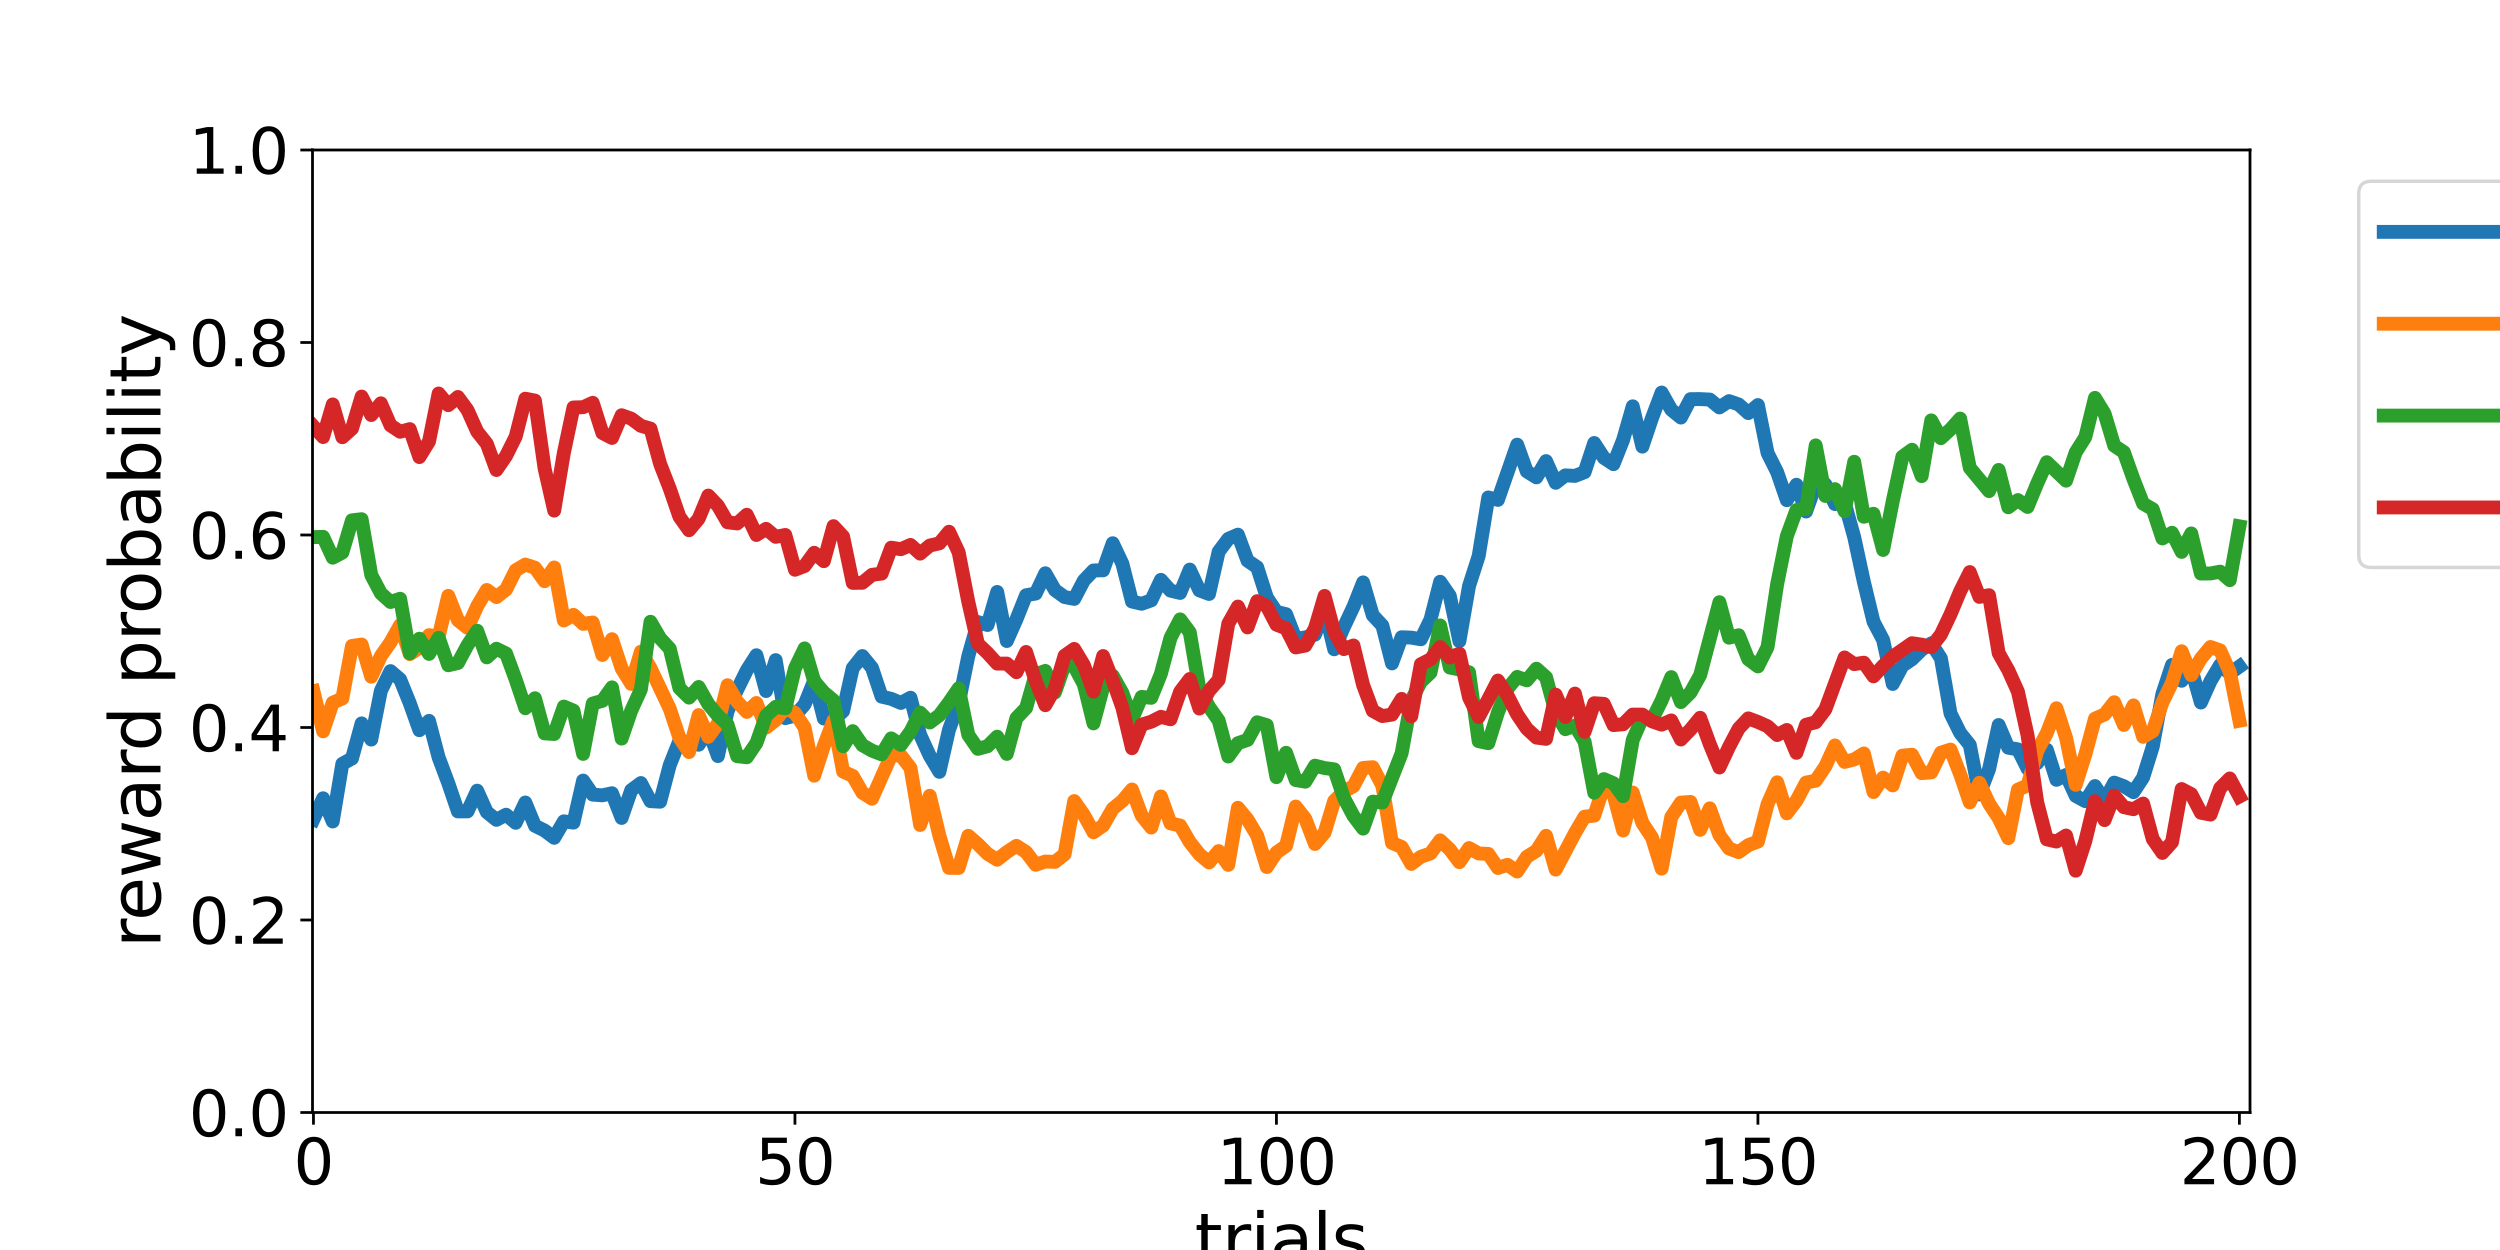 <?xml version="1.0" encoding="utf-8" standalone="no"?>
<!DOCTYPE svg PUBLIC "-//W3C//DTD SVG 1.1//EN"
  "http://www.w3.org/Graphics/SVG/1.1/DTD/svg11.dtd">
<svg xmlns:xlink="http://www.w3.org/1999/xlink" width="720pt" height="360pt" viewBox="0 0 720 360" xmlns="http://www.w3.org/2000/svg" version="1.1">
 <defs>
  <style type="text/css">*{stroke-linejoin: round; stroke-linecap: butt}</style>
 </defs>
 <g id="figure_1">
  <g id="patch_1">
   <path d="M 0 360 
L 720 360 
L 720 0 
L 0 0 
z
" style="fill: #ffffff"/>
  </g>
  <g id="axes_1">
   <g id="patch_2">
    <path d="M 90 320.4 
L 648 320.4 
L 648 43.2 
L 90 43.2 
z
" style="fill: #ffffff"/>
   </g>
   <g id="matplotlib.axis_1">
    <g id="xtick_1">
     <g id="line2d_1">
      <defs>
       <path id="m76ee20d7a9" d="M 0 0 
L 0 3.5 
" style="stroke: #000000; stroke-width: 0.8"/>
      </defs>
      <g>
       <use xlink:href="#m76ee20d7a9" x="90.277" y="320.4" style="stroke: #000000; stroke-width: 0.8"/>
      </g>
     </g>
     <g id="text_1">
      <!-- 0 -->
      <g transform="translate(84.551 341.077) scale(0.18 -0.18)">
       <defs>
        <path id="DejaVuSans-30" d="M 2034 4250 
Q 1547 4250 1301 3770 
Q 1056 3291 1056 2328 
Q 1056 1369 1301 889 
Q 1547 409 2034 409 
Q 2525 409 2770 889 
Q 3016 1369 3016 2328 
Q 3016 3291 2770 3770 
Q 2525 4250 2034 4250 
z
M 2034 4750 
Q 2819 4750 3233 4129 
Q 3647 3509 3647 2328 
Q 3647 1150 3233 529 
Q 2819 -91 2034 -91 
Q 1250 -91 836 529 
Q 422 1150 422 2328 
Q 422 3509 836 4129 
Q 1250 4750 2034 4750 
z
" transform="scale(0.016)"/>
       </defs>
       <use xlink:href="#DejaVuSans-30"/>
      </g>
     </g>
    </g>
    <g id="xtick_2">
     <g id="line2d_2">
      <g>
       <use xlink:href="#m76ee20d7a9" x="228.945" y="320.4" style="stroke: #000000; stroke-width: 0.8"/>
      </g>
     </g>
     <g id="text_2">
      <!-- 50 -->
      <g transform="translate(217.493 341.077) scale(0.18 -0.18)">
       <defs>
        <path id="DejaVuSans-35" d="M 691 4666 
L 3169 4666 
L 3169 4134 
L 1269 4134 
L 1269 2991 
Q 1406 3038 1543 3061 
Q 1681 3084 1819 3084 
Q 2600 3084 3056 2656 
Q 3513 2228 3513 1497 
Q 3513 744 3044 326 
Q 2575 -91 1722 -91 
Q 1428 -91 1123 -41 
Q 819 9 494 109 
L 494 744 
Q 775 591 1075 516 
Q 1375 441 1709 441 
Q 2250 441 2565 725 
Q 2881 1009 2881 1497 
Q 2881 1984 2565 2268 
Q 2250 2553 1709 2553 
Q 1456 2553 1204 2497 
Q 953 2441 691 2322 
L 691 4666 
z
" transform="scale(0.016)"/>
       </defs>
       <use xlink:href="#DejaVuSans-35"/>
       <use xlink:href="#DejaVuSans-30" x="63.623"/>
      </g>
     </g>
    </g>
    <g id="xtick_3">
     <g id="line2d_3">
      <g>
       <use xlink:href="#m76ee20d7a9" x="367.613" y="320.4" style="stroke: #000000; stroke-width: 0.8"/>
      </g>
     </g>
     <g id="text_3">
      <!-- 100 -->
      <g transform="translate(350.435 341.077) scale(0.18 -0.18)">
       <defs>
        <path id="DejaVuSans-31" d="M 794 531 
L 1825 531 
L 1825 4091 
L 703 3866 
L 703 4441 
L 1819 4666 
L 2450 4666 
L 2450 531 
L 3481 531 
L 3481 0 
L 794 0 
L 794 531 
z
" transform="scale(0.016)"/>
       </defs>
       <use xlink:href="#DejaVuSans-31"/>
       <use xlink:href="#DejaVuSans-30" x="63.623"/>
       <use xlink:href="#DejaVuSans-30" x="127.246"/>
      </g>
     </g>
    </g>
    <g id="xtick_4">
     <g id="line2d_4">
      <g>
       <use xlink:href="#m76ee20d7a9" x="506.281" y="320.4" style="stroke: #000000; stroke-width: 0.8"/>
      </g>
     </g>
     <g id="text_4">
      <!-- 150 -->
      <g transform="translate(489.103 341.077) scale(0.18 -0.18)">
       <use xlink:href="#DejaVuSans-31"/>
       <use xlink:href="#DejaVuSans-35" x="63.623"/>
       <use xlink:href="#DejaVuSans-30" x="127.246"/>
      </g>
     </g>
    </g>
    <g id="xtick_5">
     <g id="line2d_5">
      <g>
       <use xlink:href="#m76ee20d7a9" x="644.949" y="320.4" style="stroke: #000000; stroke-width: 0.8"/>
      </g>
     </g>
     <g id="text_5">
      <!-- 200 -->
      <g transform="translate(627.771 341.077) scale(0.18 -0.18)">
       <defs>
        <path id="DejaVuSans-32" d="M 1228 531 
L 3431 531 
L 3431 0 
L 469 0 
L 469 531 
Q 828 903 1448 1529 
Q 2069 2156 2228 2338 
Q 2531 2678 2651 2914 
Q 2772 3150 2772 3378 
Q 2772 3750 2511 3984 
Q 2250 4219 1831 4219 
Q 1534 4219 1204 4116 
Q 875 4013 500 3803 
L 500 4441 
Q 881 4594 1212 4672 
Q 1544 4750 1819 4750 
Q 2544 4750 2975 4387 
Q 3406 4025 3406 3419 
Q 3406 3131 3298 2873 
Q 3191 2616 2906 2266 
Q 2828 2175 2409 1742 
Q 1991 1309 1228 531 
z
" transform="scale(0.016)"/>
       </defs>
       <use xlink:href="#DejaVuSans-32"/>
       <use xlink:href="#DejaVuSans-30" x="63.623"/>
       <use xlink:href="#DejaVuSans-30" x="127.246"/>
      </g>
     </g>
    </g>
    <g id="text_6">
     <!-- trials -->
     <g transform="translate(344.075 364.017) scale(0.2 -0.2)">
      <defs>
       <path id="DejaVuSans-74" d="M 1172 4494 
L 1172 3500 
L 2356 3500 
L 2356 3053 
L 1172 3053 
L 1172 1153 
Q 1172 725 1289 603 
Q 1406 481 1766 481 
L 2356 481 
L 2356 0 
L 1766 0 
Q 1100 0 847 248 
Q 594 497 594 1153 
L 594 3053 
L 172 3053 
L 172 3500 
L 594 3500 
L 594 4494 
L 1172 4494 
z
" transform="scale(0.016)"/>
       <path id="DejaVuSans-72" d="M 2631 2963 
Q 2534 3019 2420 3045 
Q 2306 3072 2169 3072 
Q 1681 3072 1420 2755 
Q 1159 2438 1159 1844 
L 1159 0 
L 581 0 
L 581 3500 
L 1159 3500 
L 1159 2956 
Q 1341 3275 1631 3429 
Q 1922 3584 2338 3584 
Q 2397 3584 2469 3576 
Q 2541 3569 2628 3553 
L 2631 2963 
z
" transform="scale(0.016)"/>
       <path id="DejaVuSans-69" d="M 603 3500 
L 1178 3500 
L 1178 0 
L 603 0 
L 603 3500 
z
M 603 4863 
L 1178 4863 
L 1178 4134 
L 603 4134 
L 603 4863 
z
" transform="scale(0.016)"/>
       <path id="DejaVuSans-61" d="M 2194 1759 
Q 1497 1759 1228 1600 
Q 959 1441 959 1056 
Q 959 750 1161 570 
Q 1363 391 1709 391 
Q 2188 391 2477 730 
Q 2766 1069 2766 1631 
L 2766 1759 
L 2194 1759 
z
M 3341 1997 
L 3341 0 
L 2766 0 
L 2766 531 
Q 2569 213 2275 61 
Q 1981 -91 1556 -91 
Q 1019 -91 701 211 
Q 384 513 384 1019 
Q 384 1609 779 1909 
Q 1175 2209 1959 2209 
L 2766 2209 
L 2766 2266 
Q 2766 2663 2505 2880 
Q 2244 3097 1772 3097 
Q 1472 3097 1187 3025 
Q 903 2953 641 2809 
L 641 3341 
Q 956 3463 1253 3523 
Q 1550 3584 1831 3584 
Q 2591 3584 2966 3190 
Q 3341 2797 3341 1997 
z
" transform="scale(0.016)"/>
       <path id="DejaVuSans-6c" d="M 603 4863 
L 1178 4863 
L 1178 0 
L 603 0 
L 603 4863 
z
" transform="scale(0.016)"/>
       <path id="DejaVuSans-73" d="M 2834 3397 
L 2834 2853 
Q 2591 2978 2328 3040 
Q 2066 3103 1784 3103 
Q 1356 3103 1142 2972 
Q 928 2841 928 2578 
Q 928 2378 1081 2264 
Q 1234 2150 1697 2047 
L 1894 2003 
Q 2506 1872 2764 1633 
Q 3022 1394 3022 966 
Q 3022 478 2636 193 
Q 2250 -91 1575 -91 
Q 1294 -91 989 -36 
Q 684 19 347 128 
L 347 722 
Q 666 556 975 473 
Q 1284 391 1588 391 
Q 1994 391 2212 530 
Q 2431 669 2431 922 
Q 2431 1156 2273 1281 
Q 2116 1406 1581 1522 
L 1381 1569 
Q 847 1681 609 1914 
Q 372 2147 372 2553 
Q 372 3047 722 3315 
Q 1072 3584 1716 3584 
Q 2034 3584 2315 3537 
Q 2597 3491 2834 3397 
z
" transform="scale(0.016)"/>
      </defs>
      <use xlink:href="#DejaVuSans-74"/>
      <use xlink:href="#DejaVuSans-72" x="39.209"/>
      <use xlink:href="#DejaVuSans-69" x="80.322"/>
      <use xlink:href="#DejaVuSans-61" x="108.105"/>
      <use xlink:href="#DejaVuSans-6c" x="169.385"/>
      <use xlink:href="#DejaVuSans-73" x="197.168"/>
     </g>
    </g>
   </g>
   <g id="matplotlib.axis_2">
    <g id="ytick_1">
     <g id="line2d_6">
      <defs>
       <path id="m72e1fc339b" d="M 0 0 
L -3.5 0 
" style="stroke: #000000; stroke-width: 0.8"/>
      </defs>
      <g>
       <use xlink:href="#m72e1fc339b" x="90" y="320.4" style="stroke: #000000; stroke-width: 0.8"/>
      </g>
     </g>
     <g id="text_7">
      <!-- 0.0 -->
      <g transform="translate(54.374 327.239) scale(0.18 -0.18)">
       <defs>
        <path id="DejaVuSans-2e" d="M 684 794 
L 1344 794 
L 1344 0 
L 684 0 
L 684 794 
z
" transform="scale(0.016)"/>
       </defs>
       <use xlink:href="#DejaVuSans-30"/>
       <use xlink:href="#DejaVuSans-2e" x="63.623"/>
       <use xlink:href="#DejaVuSans-30" x="95.41"/>
      </g>
     </g>
    </g>
    <g id="ytick_2">
     <g id="line2d_7">
      <g>
       <use xlink:href="#m72e1fc339b" x="90" y="264.96" style="stroke: #000000; stroke-width: 0.8"/>
      </g>
     </g>
     <g id="text_8">
      <!-- 0.2 -->
      <g transform="translate(54.374 271.799) scale(0.18 -0.18)">
       <use xlink:href="#DejaVuSans-30"/>
       <use xlink:href="#DejaVuSans-2e" x="63.623"/>
       <use xlink:href="#DejaVuSans-32" x="95.41"/>
      </g>
     </g>
    </g>
    <g id="ytick_3">
     <g id="line2d_8">
      <g>
       <use xlink:href="#m72e1fc339b" x="90" y="209.52" style="stroke: #000000; stroke-width: 0.8"/>
      </g>
     </g>
     <g id="text_9">
      <!-- 0.4 -->
      <g transform="translate(54.374 216.359) scale(0.18 -0.18)">
       <defs>
        <path id="DejaVuSans-34" d="M 2419 4116 
L 825 1625 
L 2419 1625 
L 2419 4116 
z
M 2253 4666 
L 3047 4666 
L 3047 1625 
L 3713 1625 
L 3713 1100 
L 3047 1100 
L 3047 0 
L 2419 0 
L 2419 1100 
L 313 1100 
L 313 1709 
L 2253 4666 
z
" transform="scale(0.016)"/>
       </defs>
       <use xlink:href="#DejaVuSans-30"/>
       <use xlink:href="#DejaVuSans-2e" x="63.623"/>
       <use xlink:href="#DejaVuSans-34" x="95.41"/>
      </g>
     </g>
    </g>
    <g id="ytick_4">
     <g id="line2d_9">
      <g>
       <use xlink:href="#m72e1fc339b" x="90" y="154.08" style="stroke: #000000; stroke-width: 0.8"/>
      </g>
     </g>
     <g id="text_10">
      <!-- 0.6 -->
      <g transform="translate(54.374 160.919) scale(0.18 -0.18)">
       <defs>
        <path id="DejaVuSans-36" d="M 2113 2584 
Q 1688 2584 1439 2293 
Q 1191 2003 1191 1497 
Q 1191 994 1439 701 
Q 1688 409 2113 409 
Q 2538 409 2786 701 
Q 3034 994 3034 1497 
Q 3034 2003 2786 2293 
Q 2538 2584 2113 2584 
z
M 3366 4563 
L 3366 3988 
Q 3128 4100 2886 4159 
Q 2644 4219 2406 4219 
Q 1781 4219 1451 3797 
Q 1122 3375 1075 2522 
Q 1259 2794 1537 2939 
Q 1816 3084 2150 3084 
Q 2853 3084 3261 2657 
Q 3669 2231 3669 1497 
Q 3669 778 3244 343 
Q 2819 -91 2113 -91 
Q 1303 -91 875 529 
Q 447 1150 447 2328 
Q 447 3434 972 4092 
Q 1497 4750 2381 4750 
Q 2619 4750 2861 4703 
Q 3103 4656 3366 4563 
z
" transform="scale(0.016)"/>
       </defs>
       <use xlink:href="#DejaVuSans-30"/>
       <use xlink:href="#DejaVuSans-2e" x="63.623"/>
       <use xlink:href="#DejaVuSans-36" x="95.41"/>
      </g>
     </g>
    </g>
    <g id="ytick_5">
     <g id="line2d_10">
      <g>
       <use xlink:href="#m72e1fc339b" x="90" y="98.64" style="stroke: #000000; stroke-width: 0.8"/>
      </g>
     </g>
     <g id="text_11">
      <!-- 0.8 -->
      <g transform="translate(54.374 105.479) scale(0.18 -0.18)">
       <defs>
        <path id="DejaVuSans-38" d="M 2034 2216 
Q 1584 2216 1326 1975 
Q 1069 1734 1069 1313 
Q 1069 891 1326 650 
Q 1584 409 2034 409 
Q 2484 409 2743 651 
Q 3003 894 3003 1313 
Q 3003 1734 2745 1975 
Q 2488 2216 2034 2216 
z
M 1403 2484 
Q 997 2584 770 2862 
Q 544 3141 544 3541 
Q 544 4100 942 4425 
Q 1341 4750 2034 4750 
Q 2731 4750 3128 4425 
Q 3525 4100 3525 3541 
Q 3525 3141 3298 2862 
Q 3072 2584 2669 2484 
Q 3125 2378 3379 2068 
Q 3634 1759 3634 1313 
Q 3634 634 3220 271 
Q 2806 -91 2034 -91 
Q 1263 -91 848 271 
Q 434 634 434 1313 
Q 434 1759 690 2068 
Q 947 2378 1403 2484 
z
M 1172 3481 
Q 1172 3119 1398 2916 
Q 1625 2713 2034 2713 
Q 2441 2713 2670 2916 
Q 2900 3119 2900 3481 
Q 2900 3844 2670 4047 
Q 2441 4250 2034 4250 
Q 1625 4250 1398 4047 
Q 1172 3844 1172 3481 
z
" transform="scale(0.016)"/>
       </defs>
       <use xlink:href="#DejaVuSans-30"/>
       <use xlink:href="#DejaVuSans-2e" x="63.623"/>
       <use xlink:href="#DejaVuSans-38" x="95.41"/>
      </g>
     </g>
    </g>
    <g id="ytick_6">
     <g id="line2d_11">
      <g>
       <use xlink:href="#m72e1fc339b" x="90" y="43.2" style="stroke: #000000; stroke-width: 0.8"/>
      </g>
     </g>
     <g id="text_12">
      <!-- 1.0 -->
      <g transform="translate(54.374 50.039) scale(0.18 -0.18)">
       <use xlink:href="#DejaVuSans-31"/>
       <use xlink:href="#DejaVuSans-2e" x="63.623"/>
       <use xlink:href="#DejaVuSans-30" x="95.41"/>
      </g>
     </g>
    </g>
    <g id="text_13">
     <!-- reward probability -->
     <g transform="translate(46.215 272.959) rotate(-90) scale(0.2 -0.2)">
      <defs>
       <path id="DejaVuSans-65" d="M 3597 1894 
L 3597 1613 
L 953 1613 
Q 991 1019 1311 708 
Q 1631 397 2203 397 
Q 2534 397 2845 478 
Q 3156 559 3463 722 
L 3463 178 
Q 3153 47 2828 -22 
Q 2503 -91 2169 -91 
Q 1331 -91 842 396 
Q 353 884 353 1716 
Q 353 2575 817 3079 
Q 1281 3584 2069 3584 
Q 2775 3584 3186 3129 
Q 3597 2675 3597 1894 
z
M 3022 2063 
Q 3016 2534 2758 2815 
Q 2500 3097 2075 3097 
Q 1594 3097 1305 2825 
Q 1016 2553 972 2059 
L 3022 2063 
z
" transform="scale(0.016)"/>
       <path id="DejaVuSans-77" d="M 269 3500 
L 844 3500 
L 1563 769 
L 2278 3500 
L 2956 3500 
L 3675 769 
L 4391 3500 
L 4966 3500 
L 4050 0 
L 3372 0 
L 2619 2869 
L 1863 0 
L 1184 0 
L 269 3500 
z
" transform="scale(0.016)"/>
       <path id="DejaVuSans-64" d="M 2906 2969 
L 2906 4863 
L 3481 4863 
L 3481 0 
L 2906 0 
L 2906 525 
Q 2725 213 2448 61 
Q 2172 -91 1784 -91 
Q 1150 -91 751 415 
Q 353 922 353 1747 
Q 353 2572 751 3078 
Q 1150 3584 1784 3584 
Q 2172 3584 2448 3432 
Q 2725 3281 2906 2969 
z
M 947 1747 
Q 947 1113 1208 752 
Q 1469 391 1925 391 
Q 2381 391 2643 752 
Q 2906 1113 2906 1747 
Q 2906 2381 2643 2742 
Q 2381 3103 1925 3103 
Q 1469 3103 1208 2742 
Q 947 2381 947 1747 
z
" transform="scale(0.016)"/>
       <path id="DejaVuSans-20" transform="scale(0.016)"/>
       <path id="DejaVuSans-70" d="M 1159 525 
L 1159 -1331 
L 581 -1331 
L 581 3500 
L 1159 3500 
L 1159 2969 
Q 1341 3281 1617 3432 
Q 1894 3584 2278 3584 
Q 2916 3584 3314 3078 
Q 3713 2572 3713 1747 
Q 3713 922 3314 415 
Q 2916 -91 2278 -91 
Q 1894 -91 1617 61 
Q 1341 213 1159 525 
z
M 3116 1747 
Q 3116 2381 2855 2742 
Q 2594 3103 2138 3103 
Q 1681 3103 1420 2742 
Q 1159 2381 1159 1747 
Q 1159 1113 1420 752 
Q 1681 391 2138 391 
Q 2594 391 2855 752 
Q 3116 1113 3116 1747 
z
" transform="scale(0.016)"/>
       <path id="DejaVuSans-6f" d="M 1959 3097 
Q 1497 3097 1228 2736 
Q 959 2375 959 1747 
Q 959 1119 1226 758 
Q 1494 397 1959 397 
Q 2419 397 2687 759 
Q 2956 1122 2956 1747 
Q 2956 2369 2687 2733 
Q 2419 3097 1959 3097 
z
M 1959 3584 
Q 2709 3584 3137 3096 
Q 3566 2609 3566 1747 
Q 3566 888 3137 398 
Q 2709 -91 1959 -91 
Q 1206 -91 779 398 
Q 353 888 353 1747 
Q 353 2609 779 3096 
Q 1206 3584 1959 3584 
z
" transform="scale(0.016)"/>
       <path id="DejaVuSans-62" d="M 3116 1747 
Q 3116 2381 2855 2742 
Q 2594 3103 2138 3103 
Q 1681 3103 1420 2742 
Q 1159 2381 1159 1747 
Q 1159 1113 1420 752 
Q 1681 391 2138 391 
Q 2594 391 2855 752 
Q 3116 1113 3116 1747 
z
M 1159 2969 
Q 1341 3281 1617 3432 
Q 1894 3584 2278 3584 
Q 2916 3584 3314 3078 
Q 3713 2572 3713 1747 
Q 3713 922 3314 415 
Q 2916 -91 2278 -91 
Q 1894 -91 1617 61 
Q 1341 213 1159 525 
L 1159 0 
L 581 0 
L 581 4863 
L 1159 4863 
L 1159 2969 
z
" transform="scale(0.016)"/>
       <path id="DejaVuSans-79" d="M 2059 -325 
Q 1816 -950 1584 -1140 
Q 1353 -1331 966 -1331 
L 506 -1331 
L 506 -850 
L 844 -850 
Q 1081 -850 1212 -737 
Q 1344 -625 1503 -206 
L 1606 56 
L 191 3500 
L 800 3500 
L 1894 763 
L 2988 3500 
L 3597 3500 
L 2059 -325 
z
" transform="scale(0.016)"/>
      </defs>
      <use xlink:href="#DejaVuSans-72"/>
      <use xlink:href="#DejaVuSans-65" x="38.863"/>
      <use xlink:href="#DejaVuSans-77" x="100.387"/>
      <use xlink:href="#DejaVuSans-61" x="182.174"/>
      <use xlink:href="#DejaVuSans-72" x="243.453"/>
      <use xlink:href="#DejaVuSans-64" x="282.816"/>
      <use xlink:href="#DejaVuSans-20" x="346.293"/>
      <use xlink:href="#DejaVuSans-70" x="378.08"/>
      <use xlink:href="#DejaVuSans-72" x="441.557"/>
      <use xlink:href="#DejaVuSans-6f" x="480.42"/>
      <use xlink:href="#DejaVuSans-62" x="541.602"/>
      <use xlink:href="#DejaVuSans-61" x="605.078"/>
      <use xlink:href="#DejaVuSans-62" x="666.357"/>
      <use xlink:href="#DejaVuSans-69" x="729.834"/>
      <use xlink:href="#DejaVuSans-6c" x="757.617"/>
      <use xlink:href="#DejaVuSans-69" x="785.4"/>
      <use xlink:href="#DejaVuSans-74" x="813.184"/>
      <use xlink:href="#DejaVuSans-79" x="852.393"/>
     </g>
    </g>
   </g>
   <g id="line2d_12">
    <path d="M 90.277 235.952 
L 93.051 229.903 
L 95.824 236.58 
L 98.597 219.964 
L 101.371 218.44 
L 104.144 208.341 
L 106.917 212.997 
L 109.691 198.936 
L 112.464 193.283 
L 115.238 195.66 
L 118.011 202.515 
L 120.784 210.295 
L 123.558 207.617 
L 126.331 218.152 
L 129.104 225.543 
L 131.878 233.685 
L 134.651 233.681 
L 137.424 227.715 
L 140.198 233.875 
L 142.971 236.114 
L 145.745 234.636 
L 148.518 236.97 
L 151.291 231.13 
L 154.065 237.83 
L 156.838 239.196 
L 159.611 241.284 
L 162.385 236.544 
L 165.158 236.913 
L 167.931 224.809 
L 170.705 228.851 
L 173.478 229.058 
L 176.251 228.449 
L 179.025 235.569 
L 181.798 227.577 
L 184.572 225.515 
L 187.345 230.738 
L 190.118 230.891 
L 192.892 220.352 
L 195.665 213.38 
L 201.212 214.48 
L 203.985 210.191 
L 206.758 217.749 
L 209.532 204.846 
L 212.305 198.636 
L 215.079 193.039 
L 217.852 188.71 
L 220.625 199.016 
L 223.399 190.11 
L 226.172 206.823 
L 228.945 206.077 
L 231.719 202.901 
L 234.492 195.993 
L 237.265 206.931 
L 240.039 207.368 
L 242.812 204.812 
L 245.585 192.415 
L 248.359 188.939 
L 251.132 192.337 
L 253.906 200.626 
L 256.679 201.27 
L 259.452 202.451 
L 262.226 200.944 
L 264.999 211.629 
L 267.772 217.68 
L 270.546 222.3 
L 273.319 210.132 
L 276.092 202.599 
L 278.866 188.996 
L 281.639 179.156 
L 284.413 179.998 
L 287.186 170.486 
L 289.959 184.611 
L 292.733 178.366 
L 295.506 171.43 
L 298.279 170.941 
L 301.053 165.106 
L 303.826 169.944 
L 306.599 171.946 
L 309.373 172.484 
L 312.146 167.196 
L 314.919 164.294 
L 317.693 164.245 
L 320.466 156.45 
L 323.24 162.33 
L 326.013 173.242 
L 328.786 173.884 
L 331.56 172.904 
L 334.333 166.997 
L 337.106 170.103 
L 339.88 170.764 
L 342.653 164.036 
L 345.426 170.026 
L 348.2 171.058 
L 350.973 158.885 
L 353.747 155.19 
L 356.52 153.984 
L 359.293 161.48 
L 362.067 163.359 
L 364.84 172.044 
L 367.613 176.214 
L 370.387 176.882 
L 373.16 184.033 
L 375.933 183.562 
L 378.707 182.781 
L 381.48 175.616 
L 384.253 186.993 
L 387.027 180.618 
L 389.8 174.712 
L 392.574 167.732 
L 395.347 177.18 
L 398.12 180.158 
L 400.894 191.059 
L 403.667 183.527 
L 406.44 183.634 
L 409.214 184.111 
L 411.987 178.403 
L 414.76 167.553 
L 417.534 171.586 
L 420.307 184.659 
L 423.081 168.767 
L 425.854 160.142 
L 428.627 143.271 
L 431.401 143.963 
L 436.947 128.063 
L 439.721 135.766 
L 442.494 137.48 
L 445.267 132.795 
L 448.041 139.046 
L 450.814 136.908 
L 453.587 137.057 
L 456.361 135.984 
L 459.134 127.585 
L 461.908 131.853 
L 464.681 133.679 
L 467.454 126.689 
L 470.228 117.019 
L 473.001 128.623 
L 475.774 120.4 
L 478.548 113.055 
L 481.321 117.996 
L 484.094 120.255 
L 486.868 114.951 
L 489.641 114.939 
L 492.415 115.074 
L 495.188 117.338 
L 497.961 115.527 
L 500.735 116.488 
L 503.508 118.973 
L 506.281 116.657 
L 509.055 130.456 
L 511.828 136.005 
L 514.601 144.052 
L 517.375 139.608 
L 520.148 147.315 
L 522.921 139.541 
L 525.695 139.467 
L 528.468 145.166 
L 531.242 144.699 
L 534.015 154.716 
L 536.788 167.564 
L 539.562 179.036 
L 542.335 184.303 
L 545.108 196.98 
L 547.882 191.75 
L 550.655 189.859 
L 553.428 187.127 
L 556.202 185.289 
L 558.975 189.587 
L 561.749 205.483 
L 564.522 211.079 
L 567.295 214.534 
L 570.069 228.784 
L 572.842 221.547 
L 575.615 208.807 
L 578.389 215.341 
L 581.162 215.817 
L 583.935 221.37 
L 586.709 219.787 
L 589.482 215.914 
L 592.255 224.584 
L 595.029 223.195 
L 597.802 229.223 
L 600.576 230.732 
L 603.349 226.386 
L 606.122 230.57 
L 608.896 225.397 
L 611.669 226.423 
L 614.442 228.144 
L 617.216 223.918 
L 619.989 215.056 
L 622.762 199.893 
L 625.536 191.495 
L 628.309 196.064 
L 631.083 192.59 
L 633.856 202.329 
L 636.629 196.163 
L 639.403 191.499 
L 642.176 193.953 
L 644.949 191.962 
L 644.949 191.962 
" clip-path="url(#p71a6a23a2b)" style="fill: none; stroke: #1f77b4; stroke-width: 4; stroke-linecap: square"/>
   </g>
   <g id="line2d_13">
    <path d="M 90.277 199.083 
L 93.051 210.625 
L 95.824 202.372 
L 98.597 201.162 
L 101.371 186.033 
L 104.144 185.622 
L 106.917 194.881 
L 109.691 188.936 
L 112.464 184.978 
L 115.238 180.044 
L 118.011 188.377 
L 120.784 186.594 
L 123.558 182.93 
L 126.331 183.34 
L 129.104 171.611 
L 131.878 178.605 
L 134.651 180.807 
L 137.424 174.601 
L 140.198 169.908 
L 142.971 171.959 
L 145.745 169.777 
L 148.518 164.24 
L 151.291 162.591 
L 154.065 163.503 
L 156.838 167.38 
L 159.611 163.437 
L 162.385 178.7 
L 165.158 177.078 
L 167.931 179.672 
L 170.705 179.286 
L 173.478 188.637 
L 176.251 184.087 
L 179.025 192.494 
L 181.798 196.965 
L 184.572 187.682 
L 187.345 192.423 
L 192.892 204.137 
L 195.665 212.462 
L 198.438 216.589 
L 201.212 205.951 
L 203.985 212.212 
L 206.758 208.381 
L 209.532 197.342 
L 212.305 202.066 
L 215.079 205.041 
L 217.852 202.47 
L 220.625 209.557 
L 223.399 207.37 
L 226.172 203.873 
L 228.945 205.337 
L 231.719 209.504 
L 234.492 223.396 
L 237.265 214.827 
L 240.039 207.511 
L 242.812 222.206 
L 245.585 223.467 
L 248.359 228.292 
L 251.132 230.033 
L 256.679 217.543 
L 259.452 217.578 
L 262.226 221.199 
L 264.999 237.586 
L 267.772 229.176 
L 270.546 240.705 
L 273.319 249.946 
L 276.092 249.952 
L 278.866 240.716 
L 281.639 243.122 
L 284.413 245.906 
L 287.186 247.606 
L 289.959 245.413 
L 292.733 243.605 
L 295.506 245.391 
L 298.279 249.054 
L 301.053 248.118 
L 303.826 248.225 
L 306.599 246.046 
L 309.373 230.713 
L 312.146 234.688 
L 314.919 239.693 
L 317.693 237.76 
L 320.466 232.928 
L 323.24 230.661 
L 326.013 227.381 
L 328.786 234.87 
L 331.56 238.334 
L 334.333 229.377 
L 337.106 237.13 
L 339.88 237.747 
L 342.653 242.519 
L 345.426 246.026 
L 348.2 248.381 
L 350.973 245.116 
L 353.747 249.082 
L 356.52 232.639 
L 359.293 236.018 
L 362.067 240.661 
L 364.84 249.708 
L 367.613 245.544 
L 370.387 243.609 
L 373.16 232.285 
L 375.933 235.806 
L 378.707 243.064 
L 381.48 239.807 
L 384.253 230.66 
L 387.027 227.952 
L 389.8 226.418 
L 392.574 221.18 
L 395.347 220.953 
L 398.12 226.27 
L 400.894 242.758 
L 403.667 243.919 
L 406.44 248.806 
L 409.214 246.745 
L 411.987 245.781 
L 414.76 242.021 
L 417.534 244.634 
L 420.307 248.296 
L 423.081 244.243 
L 425.854 245.795 
L 428.627 245.92 
L 431.401 249.982 
L 434.174 249.071 
L 436.947 251.005 
L 439.721 246.761 
L 442.494 245.042 
L 445.267 240.701 
L 448.041 250.444 
L 453.587 239.914 
L 456.361 235.206 
L 459.134 234.9 
L 461.908 226.474 
L 464.681 228.802 
L 467.454 239.188 
L 470.228 228.255 
L 473.001 237.009 
L 475.774 241.202 
L 478.548 250.167 
L 481.321 235.3 
L 484.094 231.152 
L 486.868 230.958 
L 489.641 238.984 
L 492.415 232.802 
L 495.188 240.499 
L 497.961 244.374 
L 500.735 245.412 
L 503.508 243.405 
L 506.281 242.375 
L 509.055 231.62 
L 511.828 225.306 
L 514.601 234.234 
L 517.375 230.599 
L 520.148 225.388 
L 522.921 224.832 
L 525.695 220.718 
L 528.468 214.683 
L 531.242 219.433 
L 534.015 218.723 
L 536.788 216.996 
L 539.562 228.107 
L 542.335 223.958 
L 545.108 226.192 
L 547.882 217.632 
L 550.655 217.358 
L 553.428 222.651 
L 556.202 222.443 
L 558.975 216.774 
L 561.749 215.888 
L 564.522 222.979 
L 567.295 231.084 
L 570.069 225.448 
L 572.842 231.405 
L 575.615 235.618 
L 578.389 241.384 
L 581.162 227.416 
L 583.935 226.215 
L 586.709 216.291 
L 589.482 211.139 
L 592.255 203.981 
L 595.029 212.489 
L 597.802 226.031 
L 600.576 217.278 
L 603.349 206.969 
L 606.122 205.766 
L 608.896 202.245 
L 611.669 208.788 
L 614.442 203.16 
L 617.216 212.217 
L 619.989 210.589 
L 622.762 202.334 
L 625.536 196.609 
L 628.309 187.559 
L 631.083 194.423 
L 633.856 189.663 
L 636.629 186.34 
L 639.403 187.313 
L 642.176 193.525 
L 644.949 207.558 
L 644.949 207.558 
" clip-path="url(#p71a6a23a2b)" style="fill: none; stroke: #ff7f0e; stroke-width: 4; stroke-linecap: square"/>
   </g>
   <g id="line2d_14">
    <path d="M 90.277 154.698 
L 93.051 154.612 
L 95.824 160.612 
L 98.597 159.135 
L 101.371 149.855 
L 104.144 149.531 
L 106.917 165.611 
L 109.691 170.862 
L 112.464 173.381 
L 115.238 172.439 
L 118.011 188.143 
L 120.784 183.952 
L 123.558 188.327 
L 126.331 183.68 
L 129.104 191.592 
L 131.878 190.948 
L 134.651 185.799 
L 137.424 181.647 
L 140.198 189.321 
L 142.971 186.838 
L 145.745 188.202 
L 148.518 195.724 
L 151.291 203.969 
L 154.065 201.089 
L 156.838 211.214 
L 159.611 211.394 
L 162.385 203.494 
L 165.158 204.661 
L 167.931 217.125 
L 170.705 202.622 
L 173.478 201.851 
L 176.251 197.96 
L 179.025 212.716 
L 181.798 204.659 
L 184.572 198.581 
L 187.345 179.073 
L 190.118 183.831 
L 192.892 186.828 
L 195.665 198.179 
L 198.438 200.907 
L 201.212 197.851 
L 203.985 202.779 
L 206.758 206.098 
L 209.532 208.669 
L 212.305 217.784 
L 215.079 218.092 
L 217.852 213.991 
L 220.625 206.15 
L 223.399 203.571 
L 226.172 203.997 
L 228.945 192.497 
L 231.719 186.742 
L 234.492 196.189 
L 237.265 199.405 
L 240.039 201.727 
L 242.812 214.915 
L 245.585 210.572 
L 248.359 214.609 
L 251.132 216.189 
L 253.906 217.255 
L 256.679 212.655 
L 259.452 214.533 
L 262.226 210.684 
L 264.999 205.241 
L 267.772 208.08 
L 270.546 205.991 
L 273.319 202.292 
L 276.092 198.242 
L 278.866 211.654 
L 281.639 215.669 
L 284.413 214.914 
L 287.186 212.164 
L 289.959 217.125 
L 292.733 206.809 
L 295.506 203.916 
L 298.279 194.2 
L 301.053 193.226 
L 303.826 199.437 
L 306.599 191.5 
L 309.373 191.898 
L 312.146 197.088 
L 314.919 208.339 
L 317.693 197.972 
L 320.466 194.609 
L 323.24 199.537 
L 326.013 207.217 
L 328.786 200.713 
L 331.56 200.966 
L 334.333 194.07 
L 337.106 183.67 
L 339.88 178.381 
L 342.653 182.109 
L 345.426 198.409 
L 348.2 203.567 
L 350.973 207.501 
L 353.747 217.871 
L 356.52 214.044 
L 359.293 213.097 
L 362.067 208.019 
L 364.84 208.848 
L 367.613 223.824 
L 370.387 216.802 
L 373.16 224.655 
L 375.933 225.121 
L 378.707 220.517 
L 381.48 221.197 
L 384.253 221.576 
L 387.027 229.767 
L 389.8 234.994 
L 392.574 238.65 
L 395.347 230.875 
L 398.12 231.115 
L 403.667 216.948 
L 406.44 201.736 
L 409.214 196.375 
L 411.987 193.711 
L 414.76 180.13 
L 417.534 192.252 
L 420.307 192.8 
L 423.081 193.615 
L 425.854 213.462 
L 428.627 214.039 
L 431.401 205.19 
L 434.174 198.316 
L 436.947 194.949 
L 439.721 195.935 
L 442.494 192.585 
L 445.267 195.054 
L 448.041 205.299 
L 450.814 210.005 
L 453.587 208.987 
L 456.361 213.579 
L 459.134 228.321 
L 461.908 224.378 
L 464.681 225.566 
L 467.454 229.292 
L 470.228 213.104 
L 473.001 206.791 
L 475.774 207.337 
L 478.548 201.731 
L 481.321 195.01 
L 484.094 202.211 
L 486.868 199.448 
L 489.641 194.449 
L 495.188 173.432 
L 497.961 183.659 
L 500.735 182.952 
L 503.508 189.856 
L 506.281 191.923 
L 509.055 186.363 
L 511.828 168.174 
L 514.601 154.439 
L 517.375 146.892 
L 520.148 146.53 
L 522.921 128.277 
L 525.695 142.833 
L 528.468 140.869 
L 531.242 147.237 
L 534.015 132.987 
L 536.788 148.831 
L 539.562 147.965 
L 542.335 158.386 
L 545.108 144.346 
L 547.882 131.534 
L 550.655 129.527 
L 553.428 137.115 
L 556.202 121.071 
L 558.975 126.191 
L 561.749 123.648 
L 564.522 120.554 
L 567.295 134.727 
L 572.842 141.436 
L 575.615 135.343 
L 578.389 146.098 
L 581.162 144.025 
L 583.935 145.998 
L 586.709 139.262 
L 589.482 133.119 
L 595.029 138.435 
L 597.802 130.264 
L 600.576 125.883 
L 603.349 114.592 
L 606.122 119.127 
L 608.896 128.347 
L 611.669 130.219 
L 614.442 137.998 
L 617.216 145.049 
L 619.989 146.647 
L 622.762 155.07 
L 625.536 153.435 
L 628.309 158.95 
L 631.083 153.628 
L 633.856 165.188 
L 636.629 165.157 
L 639.403 164.634 
L 642.176 167.089 
L 644.949 151.584 
L 644.949 151.584 
" clip-path="url(#p71a6a23a2b)" style="fill: none; stroke: #2ca02c; stroke-width: 4; stroke-linecap: square"/>
   </g>
   <g id="line2d_15">
    <path d="M 90.277 122.798 
L 93.051 125.872 
L 95.824 116.477 
L 98.597 125.922 
L 101.371 123.443 
L 104.144 114.212 
L 106.917 119.531 
L 109.691 116.15 
L 112.464 122.507 
L 115.238 124.349 
L 118.011 123.583 
L 120.784 131.634 
L 123.558 127.133 
L 126.331 113.328 
L 129.104 116.685 
L 131.878 114.329 
L 134.651 118.109 
L 137.424 124.29 
L 140.198 127.79 
L 142.971 135.355 
L 145.745 131.303 
L 148.518 125.75 
L 151.291 114.826 
L 154.065 115.365 
L 156.838 134.896 
L 159.611 147.057 
L 162.385 130.426 
L 165.158 117.35 
L 167.931 117.276 
L 170.705 116.009 
L 173.478 124.689 
L 176.251 126.124 
L 179.025 119.593 
L 181.798 120.569 
L 184.572 122.631 
L 187.345 123.443 
L 190.118 133.619 
L 192.892 140.756 
L 195.665 148.802 
L 198.438 152.709 
L 201.212 149.396 
L 203.985 142.725 
L 206.758 145.64 
L 209.532 150.417 
L 212.305 150.752 
L 215.079 148.253 
L 217.852 154.078 
L 220.625 152.307 
L 223.399 154.611 
L 226.172 154.07 
L 228.945 164.09 
L 231.719 163.017 
L 234.492 159.205 
L 237.265 161.615 
L 240.039 151.537 
L 242.812 154.532 
L 245.585 167.864 
L 248.359 167.836 
L 251.132 165.55 
L 253.906 165.195 
L 256.679 157.728 
L 259.452 158.171 
L 262.226 156.944 
L 264.999 159.442 
L 267.772 157.12 
L 270.546 156.48 
L 273.319 153.14 
L 276.092 159.058 
L 278.866 173.303 
L 281.639 185.418 
L 284.413 188.077 
L 287.186 191.121 
L 289.959 191.109 
L 292.733 193.603 
L 295.506 187.768 
L 298.279 196.169 
L 301.053 203.1 
L 303.826 198.21 
L 306.599 188.851 
L 309.373 186.896 
L 312.146 191.52 
L 314.919 199.193 
L 317.693 188.942 
L 320.466 196.003 
L 323.24 203.794 
L 326.013 215.481 
L 328.786 208.701 
L 331.56 207.851 
L 334.333 206.449 
L 337.106 207.157 
L 339.88 199.2 
L 342.653 195.551 
L 345.426 204.06 
L 348.2 198.967 
L 350.973 195.808 
L 353.747 179.61 
L 356.52 174.69 
L 359.293 180.69 
L 362.067 173.137 
L 364.84 174.589 
L 367.613 179.901 
L 370.387 180.971 
L 373.16 186.455 
L 375.933 185.934 
L 378.707 180.954 
L 381.48 171.624 
L 384.253 181.99 
L 387.027 186.941 
L 389.8 185.905 
L 392.574 197.294 
L 395.347 204.723 
L 398.12 206.23 
L 400.894 205.802 
L 403.667 201.287 
L 406.44 206.292 
L 409.214 191.287 
L 411.987 189.884 
L 414.76 186.348 
L 417.534 189.363 
L 420.307 188.243 
L 423.081 200.888 
L 425.854 206.487 
L 428.627 201.369 
L 431.401 196 
L 434.174 200.305 
L 436.947 205.757 
L 439.721 209.853 
L 442.494 212.427 
L 445.267 212.783 
L 448.041 200.065 
L 450.814 206.495 
L 453.587 199.757 
L 456.361 210.783 
L 459.134 202.528 
L 461.908 202.708 
L 464.681 208.826 
L 467.454 208.592 
L 470.228 205.8 
L 473.001 205.812 
L 475.774 207.75 
L 478.548 208.704 
L 481.321 207.483 
L 484.094 212.968 
L 486.868 210.097 
L 489.641 206.723 
L 492.415 214.319 
L 495.188 221.034 
L 497.961 215.092 
L 500.735 209.829 
L 503.508 206.887 
L 506.281 207.923 
L 509.055 209.166 
L 511.828 211.694 
L 514.601 210.23 
L 517.375 216.816 
L 520.148 208.726 
L 522.921 208.005 
L 525.695 204.322 
L 531.242 189.346 
L 534.015 191.27 
L 536.788 190.855 
L 539.562 194.782 
L 542.335 191.746 
L 545.108 189.121 
L 550.655 185.246 
L 553.428 185.659 
L 556.202 186.355 
L 558.975 182.746 
L 561.749 176.918 
L 564.522 170.293 
L 567.295 164.758 
L 570.069 171.901 
L 572.842 171.423 
L 575.615 188.098 
L 578.389 193.028 
L 581.162 199.194 
L 583.935 211.757 
L 586.709 231.064 
L 589.482 241.73 
L 592.255 242.371 
L 595.029 240.633 
L 597.802 250.76 
L 600.576 242.219 
L 603.349 230.744 
L 606.122 236.187 
L 608.896 229.124 
L 611.669 232.466 
L 614.442 233.051 
L 617.216 231.425 
L 619.989 241.647 
L 622.762 245.645 
L 625.536 242.551 
L 628.309 227.246 
L 631.083 228.717 
L 633.856 234.073 
L 636.629 234.601 
L 639.403 226.979 
L 642.176 224.203 
L 644.949 229.397 
L 644.949 229.397 
" clip-path="url(#p71a6a23a2b)" style="fill: none; stroke: #d62728; stroke-width: 4; stroke-linecap: square"/>
   </g>
   <g id="patch_3">
    <path d="M 90 320.4 
L 90 43.2 
" style="fill: none; stroke: #000000; stroke-width: 0.8; stroke-linejoin: miter; stroke-linecap: square"/>
   </g>
   <g id="patch_4">
    <path d="M 648 320.4 
L 648 43.2 
" style="fill: none; stroke: #000000; stroke-width: 0.8; stroke-linejoin: miter; stroke-linecap: square"/>
   </g>
   <g id="patch_5">
    <path d="M 90 320.4 
L 648 320.4 
" style="fill: none; stroke: #000000; stroke-width: 0.8; stroke-linejoin: miter; stroke-linecap: square"/>
   </g>
   <g id="patch_6">
    <path d="M 90 43.2 
L 648 43.2 
" style="fill: none; stroke: #000000; stroke-width: 0.8; stroke-linejoin: miter; stroke-linecap: square"/>
   </g>
   <g id="legend_1">
    <g id="patch_7">
     <path d="M 682.92 163.429 
L 760.5 163.429 
Q 764.1 163.429 764.1 159.829 
L 764.1 55.8 
Q 764.1 52.2 760.5 52.2 
L 682.92 52.2 
Q 679.32 52.2 679.32 55.8 
L 679.32 159.829 
Q 679.32 163.429 682.92 163.429 
z
" style="fill: #ffffff; opacity: 0.8; stroke: #cccccc; stroke-linejoin: miter"/>
    </g>
    <g id="line2d_16">
     <path d="M 686.52 66.777 
L 704.52 66.777 
L 721 66.777 
" style="fill: none; stroke: #1f77b4; stroke-width: 4; stroke-linecap: square"/>
    </g>
    <g id="text_14">
     <!-- $p_1$ -->
     <g transform="translate(736.92 73.077) scale(0.18 -0.18)">
      <defs>
       <path id="DejaVuSans-Oblique-70" d="M 3175 2156 
Q 3175 2616 2975 2859 
Q 2775 3103 2400 3103 
Q 2144 3103 1911 2972 
Q 1678 2841 1497 2591 
Q 1319 2344 1212 1994 
Q 1106 1644 1106 1300 
Q 1106 863 1306 627 
Q 1506 391 1875 391 
Q 2147 391 2380 519 
Q 2613 647 2778 891 
Q 2956 1147 3065 1494 
Q 3175 1841 3175 2156 
z
M 1394 2969 
Q 1625 3272 1939 3428 
Q 2253 3584 2638 3584 
Q 3175 3584 3472 3232 
Q 3769 2881 3769 2247 
Q 3769 1728 3584 1258 
Q 3400 788 3053 416 
Q 2822 169 2531 39 
Q 2241 -91 1919 -91 
Q 1547 -91 1294 64 
Q 1041 219 916 525 
L 556 -1331 
L -19 -1331 
L 922 3500 
L 1497 3500 
L 1394 2969 
z
" transform="scale(0.016)"/>
      </defs>
      <use xlink:href="#DejaVuSans-Oblique-70"/>
      <use xlink:href="#DejaVuSans-31" transform="translate(63.477 -16.406) scale(0.7)"/>
     </g>
    </g>
    <g id="line2d_17">
     <path d="M 686.52 93.234 
L 704.52 93.234 
L 721 93.234 
" style="fill: none; stroke: #ff7f0e; stroke-width: 4; stroke-linecap: square"/>
    </g>
    <g id="text_15">
     <!-- $p_2$ -->
     <g transform="translate(736.92 99.534) scale(0.18 -0.18)">
      <use xlink:href="#DejaVuSans-Oblique-70"/>
      <use xlink:href="#DejaVuSans-32" transform="translate(63.477 -16.406) scale(0.7)"/>
     </g>
    </g>
    <g id="line2d_18">
     <path d="M 686.52 119.692 
L 704.52 119.692 
L 721 119.692 
" style="fill: none; stroke: #2ca02c; stroke-width: 4; stroke-linecap: square"/>
    </g>
    <g id="text_16">
     <!-- $p_3$ -->
     <g transform="translate(736.92 125.992) scale(0.18 -0.18)">
      <defs>
       <path id="DejaVuSans-33" d="M 2597 2516 
Q 3050 2419 3304 2112 
Q 3559 1806 3559 1356 
Q 3559 666 3084 287 
Q 2609 -91 1734 -91 
Q 1441 -91 1130 -33 
Q 819 25 488 141 
L 488 750 
Q 750 597 1062 519 
Q 1375 441 1716 441 
Q 2309 441 2620 675 
Q 2931 909 2931 1356 
Q 2931 1769 2642 2001 
Q 2353 2234 1838 2234 
L 1294 2234 
L 1294 2753 
L 1863 2753 
Q 2328 2753 2575 2939 
Q 2822 3125 2822 3475 
Q 2822 3834 2567 4026 
Q 2313 4219 1838 4219 
Q 1578 4219 1281 4162 
Q 984 4106 628 3988 
L 628 4550 
Q 988 4650 1302 4700 
Q 1616 4750 1894 4750 
Q 2613 4750 3031 4423 
Q 3450 4097 3450 3541 
Q 3450 3153 3228 2886 
Q 3006 2619 2597 2516 
z
" transform="scale(0.016)"/>
      </defs>
      <use xlink:href="#DejaVuSans-Oblique-70"/>
      <use xlink:href="#DejaVuSans-33" transform="translate(63.477 -16.406) scale(0.7)"/>
     </g>
    </g>
    <g id="line2d_19">
     <path d="M 686.52 146.149 
L 704.52 146.149 
L 721 146.149 
" style="fill: none; stroke: #d62728; stroke-width: 4; stroke-linecap: square"/>
    </g>
    <g id="text_17">
     <!-- $p_4$ -->
     <g transform="translate(736.92 152.449) scale(0.18 -0.18)">
      <use xlink:href="#DejaVuSans-Oblique-70"/>
      <use xlink:href="#DejaVuSans-34" transform="translate(63.477 -16.406) scale(0.7)"/>
     </g>
    </g>
   </g>
  </g>
 </g>
 <defs>
  <clipPath id="p71a6a23a2b">
   <rect x="90" y="43.2" width="558" height="277.2"/>
  </clipPath>
 </defs>
</svg>
